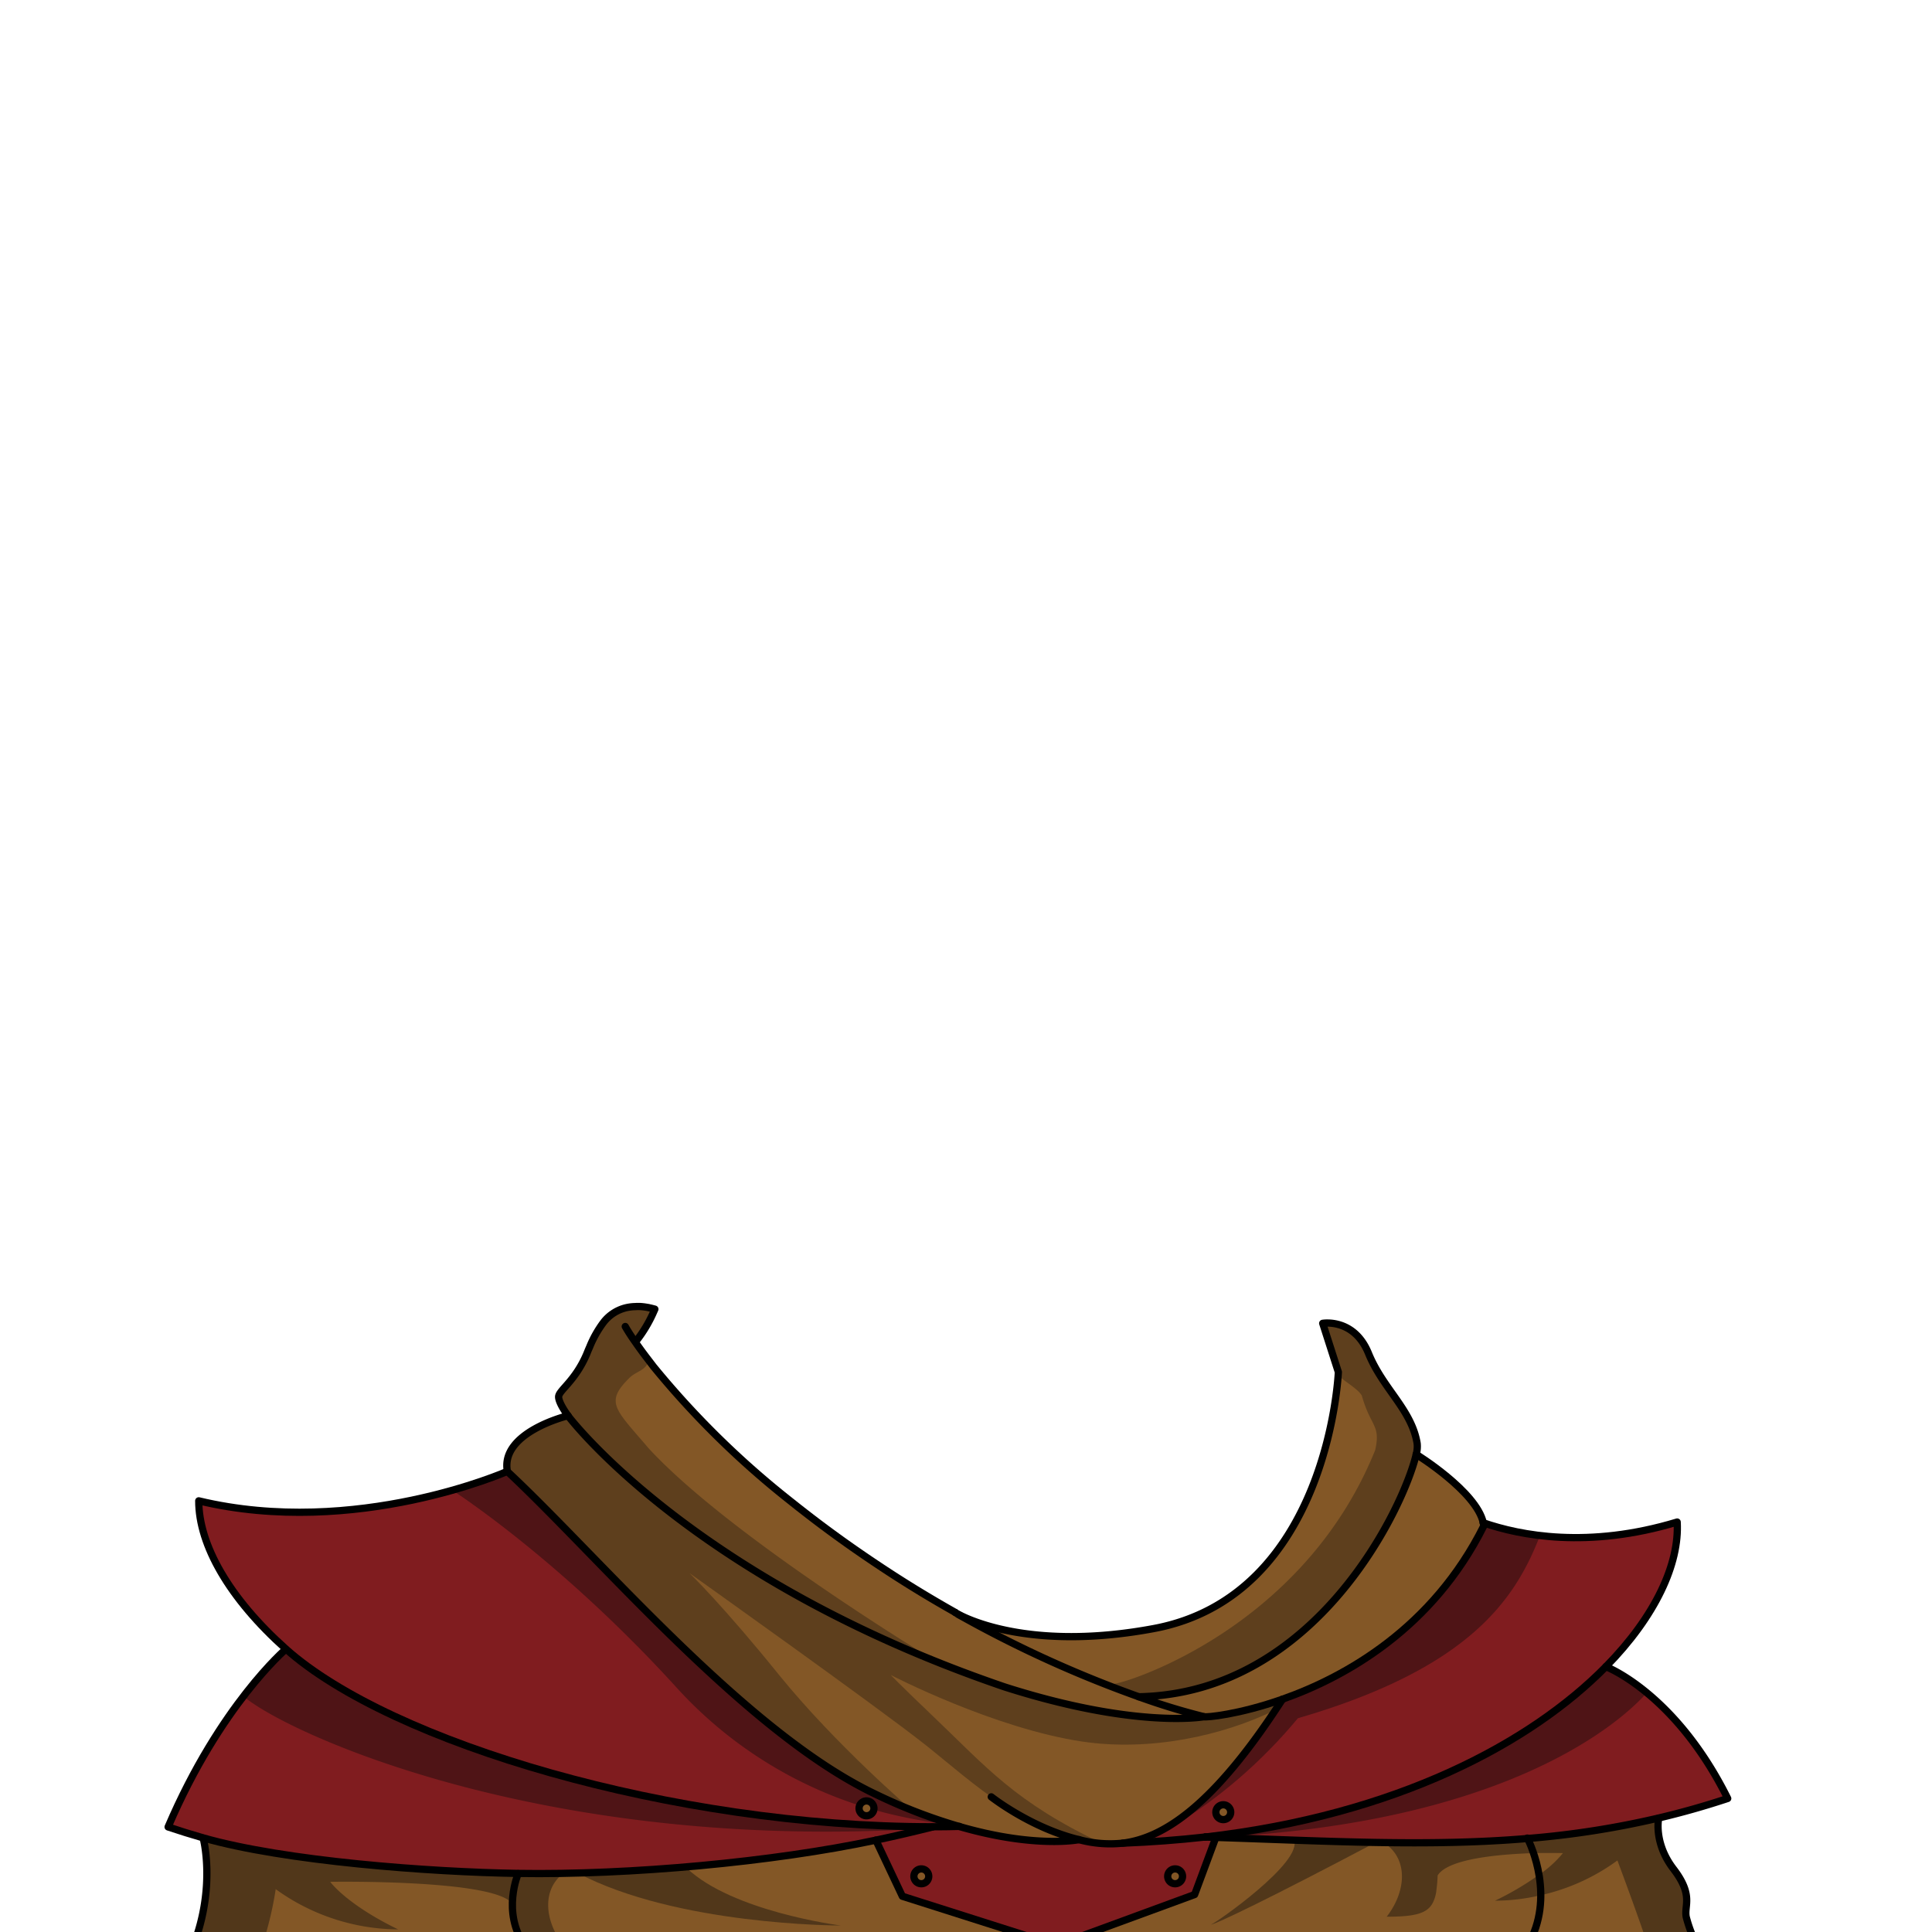 <svg xmlns="http://www.w3.org/2000/svg" viewBox="0 0 432 432">
  <defs>
    <style>.GUNDAN_GOAT_OUTFIT_GUNDAN_GOAT_OUTFIT_34_cls-1{isolation:isolate;}.GUNDAN_GOAT_OUTFIT_GUNDAN_GOAT_OUTFIT_34_cls-2,.GUNDAN_GOAT_OUTFIT_GUNDAN_GOAT_OUTFIT_34_cls-7{fill:#835726;}.GUNDAN_GOAT_OUTFIT_GUNDAN_GOAT_OUTFIT_34_cls-3{fill:#801c1f;}.GUNDAN_GOAT_OUTFIT_GUNDAN_GOAT_OUTFIT_34_cls-4,.GUNDAN_GOAT_OUTFIT_GUNDAN_GOAT_OUTFIT_34_cls-5{fill:#070808;mix-blend-mode:multiply;}.GUNDAN_GOAT_OUTFIT_GUNDAN_GOAT_OUTFIT_34_cls-4{opacity:0.3;}.GUNDAN_GOAT_OUTFIT_GUNDAN_GOAT_OUTFIT_34_cls-5{opacity:0.4;}.GUNDAN_GOAT_OUTFIT_GUNDAN_GOAT_OUTFIT_34_cls-6{fill:none;}.GUNDAN_GOAT_OUTFIT_GUNDAN_GOAT_OUTFIT_34_cls-6,.GUNDAN_GOAT_OUTFIT_GUNDAN_GOAT_OUTFIT_34_cls-7{stroke:#000;stroke-linecap:round;stroke-linejoin:round;stroke-width:1.62px;}</style>
  </defs>
  <g class="GUNDAN_GOAT_OUTFIT_GUNDAN_GOAT_OUTFIT_34_cls-1">
    <g id="outfit">
      <path class="GUNDAN_GOAT_OUTFIT_GUNDAN_GOAT_OUTFIT_34_cls-2" d="M273.54,403.54a1.66,1.66,0,1,1-1.67,1.67A1.66,1.66,0,0,1,273.54,403.54Z" />
      <path class="GUNDAN_GOAT_OUTFIT_GUNDAN_GOAT_OUTFIT_34_cls-2" d="M193.75,402.69a1.66,1.66,0,1,1,0,3.32,1.66,1.66,0,0,1,0-3.32Z" />
      <path class="GUNDAN_GOAT_OUTFIT_GUNDAN_GOAT_OUTFIT_34_cls-3" d="M271.87,410.85l-4.75,12.78L236.22,435l-34.45-11-5.93-12.55q6.47-1.38,12.68-2.95,3,0,6-.08c17,4.92,26.71,2.92,26.71,2.92a26.74,26.74,0,0,0,9.74.79q9.6-.34,18.46-1.38h0Z" />
      <path class="GUNDAN_GOAT_OUTFIT_GUNDAN_GOAT_OUTFIT_34_cls-2" d="M331.63,340.48l.12.71c-11.38,22.83-30.79,33.74-45,38.75-9.81,3.47-17.13,4.11-17.57,3.92a146.46,146.46,0,0,1-14.59-4.46c39.71-.75,59.31-42.47,62.05-54.21C316.67,325.19,330.09,333.44,331.63,340.48Z" />
      <path class="GUNDAN_GOAT_OUTFIT_GUNDAN_GOAT_OUTFIT_34_cls-2" d="M269.21,383.86s-15,2.79-44.54-6.64c-5.84-2-11.39-4.08-16.65-6.22-57.92-23.57-81-54.44-81-54.44s-2.12-2.81-2.12-4.25,3.72-3.5,6.32-9.68c.14-.33.28-.65.41-1l.21-.48a30.58,30.58,0,0,1,3-5.37l0,0c1.61-2.19,3.43-3.51,5.59-3.49h.35c.39.95,1.48.37,2.64-.13l.21-.09c1.18-.49,2.19-.83,2.79.66l-.24.54a29.87,29.87,0,0,1-3.92,6.57L142,300c.83,1.21,1.87,2.64,3.12,4.25a3.38,3.38,0,0,0,.11-.34l-.09.36h0c-.08.28-.12.44-.12.44,5.85,7.34,16.15,18.36,31.06,30.38l2.52,2,1.53,1.19q3.11,2.42,6.46,4.86l1.45,1.05q5.07,3.64,10.75,7.35c5.08,3.31,10.06,6.3,14.86,9a6.61,6.61,0,0,0,.62.36,261,261,0,0,0,40.34,18.44A146.46,146.46,0,0,0,269.21,383.86Z" />
      <path class="GUNDAN_GOAT_OUTFIT_GUNDAN_GOAT_OUTFIT_34_cls-4" d="M208.52,371l-.5.05c-57.92-23.57-81-54.44-81-54.44s-2.12-2.81-2.12-4.25,3.72-3.5,6.32-9.68c.14-.33.28-.65.41-1l.21-.48a30.58,30.58,0,0,1,3-5.37l0,0c1.61-2.19,3.43-3.51,5.59-3.49h.35c.44-.07.84-.13,1.22-.17a11.72,11.72,0,0,1,1.63-.05,3.66,3.66,0,0,1,1.56.36,2.24,2.24,0,0,1,1,.84,29.87,29.87,0,0,1-3.92,6.57L142,300c.83,1.21,1.87,2.64,3.12,4.25-.88,2.36-2.8,2.29-4.4,3.87-5.55,5.5-3.17,6.93,4.32,15.73C163.35,343.71,208.52,371,208.52,371Z" />
      <path class="GUNDAN_GOAT_OUTFIT_GUNDAN_GOAT_OUTFIT_34_cls-2" d="M316.67,325.19c-2.74,11.74-22.34,53.46-62.05,54.21q-2.25-.79-4.77-1.75a263.4,263.4,0,0,1-35.35-16.57c3.49,1.78,17.76,7.85,43.44,3.08,36.63-6.82,40-51.43,41.19-56.77a5.84,5.84,0,0,0,.13-.59l-3.5-10.9s7-1.23,10.24,6.72,9.65,12.58,10.88,20.15A6.63,6.63,0,0,1,316.67,325.19Z" />
      <path class="GUNDAN_GOAT_OUTFIT_GUNDAN_GOAT_OUTFIT_34_cls-4" d="M316.67,325.19c-2.74,11.74-22.34,53.46-62.05,54.21q-2.25-.79-4.77-1.75l-.67-1.18c1.44.2,42-11.75,58.32-52.23,1.27-5.72-1-5.09-3-12.2-1-1.62-3.86-3.09-5.41-4.65a5.84,5.84,0,0,0,.13-.59l-3.5-10.9s7-1.23,10.24,6.72,9.65,12.58,10.88,20.15A6.63,6.63,0,0,1,316.67,325.19Z" />
      <path class="GUNDAN_GOAT_OUTFIT_GUNDAN_GOAT_OUTFIT_34_cls-2" d="M286.78,379.94c-.52.81-1,1.62-1.56,2.39-14.72,22.14-25.49,28.75-34.22,29.81a22.82,22.82,0,0,1-4.66.07,31.68,31.68,0,0,1-5.08-.86s-9.67,2-26.71-2.92a110,110,0,0,1-10.68-3.67q-4.12-1.63-8.63-3.82c-28.88-14-61.42-52.91-81.8-71.9-1.7-8.8,13.54-12.48,13.54-12.48s27.51,36.73,97.69,60.66c29.56,9.43,44.54,6.64,44.54,6.64C269.65,384.05,277,383.41,286.78,379.94Z" />
      <path class="GUNDAN_GOAT_OUTFIT_GUNDAN_GOAT_OUTFIT_34_cls-4" d="M286.78,379.94c-.52.81-1,1.62-1.56,2.39-11.93,5.85-28.14,9.33-43.19,7.09-19.77-2.93-42.72-14.82-42.72-14.82s-.12-.1-.15-.1,1.42,1.57,9.66,9.44c11.74,11.21,18.23,19.07,37.53,28.2-16.83-1.84-28.87-13.61-39.38-21.95s-51.78-37.71-52.79-38.43c.43.43,7.64,7.43,20,22.74,12.82,15.81,29.66,30.21,29.66,30.21l0,.05q-4.12-1.63-8.63-3.82c-28.88-14-61.42-52.91-81.8-71.9-1.7-8.8,13.54-12.48,13.54-12.48s27.51,36.73,97.69,60.66c29.56,9.43,44.54,6.64,44.54,6.64C269.65,384.05,277,383.41,286.78,379.94Z" />
      <path class="GUNDAN_GOAT_OUTFIT_GUNDAN_GOAT_OUTFIT_34_cls-2" d="M117.3,435H43.24c5.1-13.27,2.19-24,2.19-24,18.27,5.22,50.65,7.64,70.44,7.95v0a19.39,19.39,0,0,0-1.29,6.8h0a16,16,0,0,0,.3,3.46.13.13,0,0,1,0,.06,14.67,14.67,0,0,0,.71,2.45A13.89,13.89,0,0,0,117.3,435Z" />
      <path class="GUNDAN_GOAT_OUTFIT_GUNDAN_GOAT_OUTFIT_34_cls-2" d="M236.22,435H117.3a13.89,13.89,0,0,1-1.7-3.25,14.67,14.67,0,0,1-.71-2.45.13.13,0,0,0,0-.06,16,16,0,0,1-.3-3.46h0a19.39,19.39,0,0,1,1.29-6.8v0c3.36.05,6.71.05,10.07,0l3.24-.06c5.88-.18,18.65-.54,24.49-1a347.61,347.61,0,0,0,42.17-6.32L201.77,424Z" />
      <path class="GUNDAN_GOAT_OUTFIT_GUNDAN_GOAT_OUTFIT_34_cls-5" d="M126,435c-6.43,0-9.17-.73-10.38-3.25a8.66,8.66,0,0,1-.71-2.45.13.13,0,0,0,0-.06,33.37,33.37,0,0,1-.3-3.46h0c-3.47-5.63-40.77-5-40.77-5s3.56,5,15.19,10.64a47.19,47.19,0,0,1-27.38-9,77.91,77.91,0,0,1-3,12.55H43.24c5.1-13.27,2.19-24,2.19-24,18.27,5.22,50.65,7.64,70.44,7.95,3.36.05,6.71.05,10.07,0C121.25,422.47,121.64,429.36,126,435Z" />
      <path class="GUNDAN_GOAT_OUTFIT_GUNDAN_GOAT_OUTFIT_34_cls-5" d="M188,430.55c-.94,0-36.73-.09-58.83-11.74,5.88-.18,18.65-.54,24.49-1C163.87,427.37,187.23,430.45,188,430.55Z" />
      <path class="GUNDAN_GOAT_OUTFIT_GUNDAN_GOAT_OUTFIT_34_cls-2" d="M379.47,435H341.54a21.91,21.91,0,0,0,3-11.18,27.68,27.68,0,0,0-.39-4.6,32.07,32.07,0,0,0-1.2-4.81,29.17,29.17,0,0,0-1.24-3.1c0-.08-.06-.14-.09-.19,4.78-.4,9.55-.95,14.33-1.68l.27,0c4.87-.75,9.76-1.69,14.7-2.86,0,0-1.2,5.46,3.33,11.38s2.31,8.13,2.83,10.75A30.36,30.36,0,0,0,379.47,435Z" />
      <path class="GUNDAN_GOAT_OUTFIT_GUNDAN_GOAT_OUTFIT_34_cls-2" d="M271.87,410.85c25.14.82,47.53,2.11,69.72.24.71,1.43,6.23,13.17,0,23.88H236.22l30.9-11.34Z" />
      <path class="GUNDAN_GOAT_OUTFIT_GUNDAN_GOAT_OUTFIT_34_cls-5" d="M379.47,435h-11c-2.37-7.15-6.81-19-6.81-19a46.06,46.06,0,0,1-17.16,7.78A45,45,0,0,1,334.29,425a65.14,65.14,0,0,0,9.83-5.79,25.39,25.39,0,0,0,5.36-4.85s-2.76-.08-6.56,0c-7.53.24-19.15,1.22-21.46,5h0a33.37,33.37,0,0,1-.3,3.46.11.11,0,0,0,0,.05,8.25,8.25,0,0,1-.71,2.45c-1.21,2.53-3.95,3.26-10.38,3.26,4.34-5.61,4.74-12.5,0-16.1q5,.11,10.07,0c7.21-.11,14.4-.5,21.51-1.21,4.79-.48,9.55-1.1,14.24-1.87l.27,0c4.87-.75,9.76-1.69,14.7-2.86,0,0-1.2,5.46,3.33,11.38s2.31,8.13,2.83,10.75A30.36,30.36,0,0,0,379.47,435Z" />
      <path class="GUNDAN_GOAT_OUTFIT_GUNDAN_GOAT_OUTFIT_34_cls-5" d="M270.75,430.35c.94,0,14-6.3,36.12-18-5.88-.18-11.76-.54-17.59-1C291.68,416.22,271.53,430.24,270.75,430.35Z" />
      <path class="GUNDAN_GOAT_OUTFIT_GUNDAN_GOAT_OUTFIT_34_cls-3" d="M269.49,410.76c42.72-4.91,72.76-21,89.59-38.09,0,0,15.47,5.84,27.24,29.47-5.21,1.73-10.35,3.17-15.43,4.37a197.21,197.21,0,0,1-29.3,4.58c-22.19,1.87-44.58.58-69.72-.24Z" />
      <path class="GUNDAN_GOAT_OUTFIT_GUNDAN_GOAT_OUTFIT_34_cls-5" d="M271.55,410.63l1,.13c63.48-3.21,88.78-24.81,95.2-31.72a56.27,56.27,0,0,0-7.88-7C344.39,389.45,314.48,405.76,271.55,410.63Z" />
      <path class="GUNDAN_GOAT_OUTFIT_GUNDAN_GOAT_OUTFIT_34_cls-3" d="M375,340.33a74.84,74.84,0,0,1-30.67,3,61.37,61.37,0,0,1-12.72-2.87l.12.71c-11.38,22.83-30.79,33.74-45,38.75-13,20.2-23,28.4-31.24,31.16a23.2,23.2,0,0,1-4.54,1c1.51-.06,3-.12,4.46-.2h.1c4.77-.25,9.41-.65,13.9-1.17h0c42.72-4.91,72.76-21,89.59-38.09C370.19,361.38,375.56,349.63,375,340.33ZM273.54,406.86a1.66,1.66,0,1,1,1.65-1.65A1.66,1.66,0,0,1,273.54,406.86Z" />
      <path class="GUNDAN_GOAT_OUTFIT_GUNDAN_GOAT_OUTFIT_34_cls-5" d="M344.35,343.35c-5.45,14-15.42,29.6-54.14,40.85-15.94,19.22-33.16,27.07-34.65,27.73l-.1,0v0l.08-.84c8.22-2.76,18.21-11,31.24-31.16,14.18-5,33.59-15.92,45-38.75l-.12-.71A61.37,61.37,0,0,0,344.35,343.35Z" />
      <path class="GUNDAN_GOAT_OUTFIT_GUNDAN_GOAT_OUTFIT_34_cls-3" d="M208.52,408.51l-1.36.34q-5.55,1.38-11.32,2.61c-23,4.89-55,7.83-80,7.44-19.79-.31-52.17-2.73-70.44-7.95-2.65-.76-5.25-1.57-7.84-2.44a135.47,135.47,0,0,1,16.85-29.22,74.91,74.91,0,0,1,9.47-10.53C87.29,389.65,150.38,408.54,208.52,408.51Z" />
      <path class="GUNDAN_GOAT_OUTFIT_GUNDAN_GOAT_OUTFIT_34_cls-5" d="M208.52,408.51l-1.36.34c-85.36,5.37-143.09-21.3-152.72-29.56a74.91,74.91,0,0,1,9.47-10.53C87.29,389.65,150.38,408.54,208.52,408.51Z" />
      <path class="GUNDAN_GOAT_OUTFIT_GUNDAN_GOAT_OUTFIT_34_cls-3" d="M213.22,408a122.15,122.15,0,0,1-18-7.1c-28.88-14-61.42-52.91-81.8-71.9,0,0-5.12,1.73-12.24,4.21-9.59,3.35-36.62,7.23-56.78,2.38,0,9.83,6.78,21.77,19.49,33.13,23.38,20.89,86.47,39.78,144.61,39.75q3,0,6-.08Zm-19.47-2a1.65,1.65,0,0,1-1.65-1.65,1.57,1.57,0,0,1,.13-.65,1.65,1.65,0,0,1,3.18.65,1,1,0,0,1,0,.3A1.65,1.65,0,0,1,193.75,406Z" />
      <path class="GUNDAN_GOAT_OUTFIT_GUNDAN_GOAT_OUTFIT_34_cls-5" d="M195.38,404.66a1,1,0,0,0,0-.3,1.65,1.65,0,0,0-3.18-.65,94.28,94.28,0,0,1-41.31-26.8c-26.1-28.57-49.72-43.66-49.72-43.66,7.12-2.48,12.24-4.21,12.24-4.21,20.38,19,52.92,57.93,81.8,71.9a122.15,122.15,0,0,0,18,7.1A104.75,104.75,0,0,1,195.38,404.66Z" />
      <path class="GUNDAN_GOAT_OUTFIT_GUNDAN_GOAT_OUTFIT_34_cls-6" d="M127,316.56s-15.24,3.68-13.54,12.48c20.38,19,52.92,57.93,81.8,71.9a119.68,119.68,0,0,0,19.31,7.49c17,4.92,26.71,2.92,26.71,2.92" />
      <path class="GUNDAN_GOAT_OUTFIT_GUNDAN_GOAT_OUTFIT_34_cls-6" d="M221.65,401.78s8.8,6.94,19.61,9.57a26.74,26.74,0,0,0,9.74.79c9-1.1,20.26-8.14,35.78-32.2" />
      <path class="GUNDAN_GOAT_OUTFIT_GUNDAN_GOAT_OUTFIT_34_cls-6" d="M142.27,299.84a29.87,29.87,0,0,0,3.92-6.57l.24-.54q-.63-.18-1.23-.3a13.63,13.63,0,0,0-1.77-.27,9.82,9.82,0,0,0-1.42,0,9.58,9.58,0,0,0-1.57.16,9,9,0,0,0-5.59,3.49l0,0a24.66,24.66,0,0,0-3,5.37l-.21.48c-.14.32-.27.65-.41,1-2.6,6.18-6.32,8.24-6.32,9.68s2.12,4.25,2.12,4.25" />
      <path class="GUNDAN_GOAT_OUTFIT_GUNDAN_GOAT_OUTFIT_34_cls-6" d="M139.81,296.61c.46.81,1.19,2,2.2,3.41.83,1.21,1.87,2.64,3.12,4.25l0,0h0l1,1.31a197,197,0,0,0,29.91,29.51l2.52,2,1.53,1.19q3.11,2.42,6.46,4.86l1.45,1.05q5.07,3.64,10.75,7.35c5.08,3.31,10.06,6.3,14.86,9" />
      <path class="GUNDAN_GOAT_OUTFIT_GUNDAN_GOAT_OUTFIT_34_cls-6" d="M127,316.56s27.51,36.73,97.69,60.66c29.56,9.43,44.54,6.64,44.54,6.64a146.46,146.46,0,0,1-14.59-4.46A260.53,260.53,0,0,1,214.28,361" />
      <path class="GUNDAN_GOAT_OUTFIT_GUNDAN_GOAT_OUTFIT_34_cls-6" d="M213.65,360.6l.63.36c3.05,1.62,17.37,8.09,43.66,3.2,39.27-7.31,41.32-57.36,41.32-57.36l-3.5-10.9s7-1.23,10.24,6.72,9.65,12.58,10.88,20.15a6.63,6.63,0,0,1-.21,2.42c-2.74,11.74-22.34,53.46-62.05,54.21" />
      <path class="GUNDAN_GOAT_OUTFIT_GUNDAN_GOAT_OUTFIT_34_cls-6" d="M269.21,383.86c.44.19,7.76-.45,17.57-3.92,14.18-5,33.59-15.92,45-38.75l-.12-.71c-1.54-7-15-15.29-15-15.29" />
      <path class="GUNDAN_GOAT_OUTFIT_GUNDAN_GOAT_OUTFIT_34_cls-6" d="M113.44,329s-33.91,15-69,6.59c0,9.83,6.78,21.77,19.49,33.13,23.38,20.89,86.47,39.78,144.61,39.75q3,0,6-.08" />
      <path class="GUNDAN_GOAT_OUTFIT_GUNDAN_GOAT_OUTFIT_34_cls-6" d="M63.91,368.76s-14.66,12.51-26.32,39.75c2.59.87,5.19,1.68,7.84,2.44,18.27,5.22,50.65,7.64,70.44,7.95,24.94.39,57-2.55,80-7.44q6.47-1.38,12.68-2.95" />
      <path class="GUNDAN_GOAT_OUTFIT_GUNDAN_GOAT_OUTFIT_34_cls-6" d="M45.43,411s2.91,10.75-2.19,24H379.47a30.36,30.36,0,0,1-2.42-6.33c-.52-2.62,1.7-4.83-2.84-10.75s-3.32-11.38-3.32-11.38" />
      <polyline class="GUNDAN_GOAT_OUTFIT_GUNDAN_GOAT_OUTFIT_34_cls-6" points="195.84 411.45 201.77 424.01 236.22 434.97 267.12 423.63 271.87 410.85" />
      <path class="GUNDAN_GOAT_OUTFIT_GUNDAN_GOAT_OUTFIT_34_cls-6" d="M269.46,410.76q-8.86,1-18.46,1.38" />
      <path class="GUNDAN_GOAT_OUTFIT_GUNDAN_GOAT_OUTFIT_34_cls-6" d="M331.63,340.48c8.27,2.87,23.5,5.87,43.39-.15.54,9.3-4.83,21.05-15.94,32.34-16.83,17.12-46.87,33.18-89.59,38.09" />
      <path class="GUNDAN_GOAT_OUTFIT_GUNDAN_GOAT_OUTFIT_34_cls-6" d="M359.08,372.67s15.47,5.84,27.24,29.47c-5.21,1.73-10.35,3.17-15.43,4.37a197.21,197.21,0,0,1-29.3,4.58c-22.19,1.87-44.58.58-69.72-.24l-2.38-.09h0" />
      <path class="GUNDAN_GOAT_OUTFIT_GUNDAN_GOAT_OUTFIT_34_cls-6" d="M275.19,405.21a1.66,1.66,0,0,1-3.32,0,1.66,1.66,0,1,1,3.32,0Z" />
      <path class="GUNDAN_GOAT_OUTFIT_GUNDAN_GOAT_OUTFIT_34_cls-6" d="M195.42,404.36a1.66,1.66,0,0,1-1.67,1.65,1.66,1.66,0,0,1,0-3.32A1.67,1.67,0,0,1,195.42,404.36Z" />
      <path class="GUNDAN_GOAT_OUTFIT_GUNDAN_GOAT_OUTFIT_34_cls-7" d="M207.67,419.56a1.66,1.66,0,1,1-1.66-1.67A1.66,1.66,0,0,1,207.67,419.56Z" />
      <path class="GUNDAN_GOAT_OUTFIT_GUNDAN_GOAT_OUTFIT_34_cls-7" d="M264.42,419.56a1.66,1.66,0,1,1-1.66-1.67A1.65,1.65,0,0,1,264.42,419.56Z" />
      <path class="GUNDAN_GOAT_OUTFIT_GUNDAN_GOAT_OUTFIT_34_cls-6" d="M115.87,418.94s-3.72,8.63,1.43,16" />
      <path class="GUNDAN_GOAT_OUTFIT_GUNDAN_GOAT_OUTFIT_34_cls-6" d="M341.51,411l.08.14c.71,1.43,6.23,13.17,0,23.88" />
    </g>
  </g>
</svg>